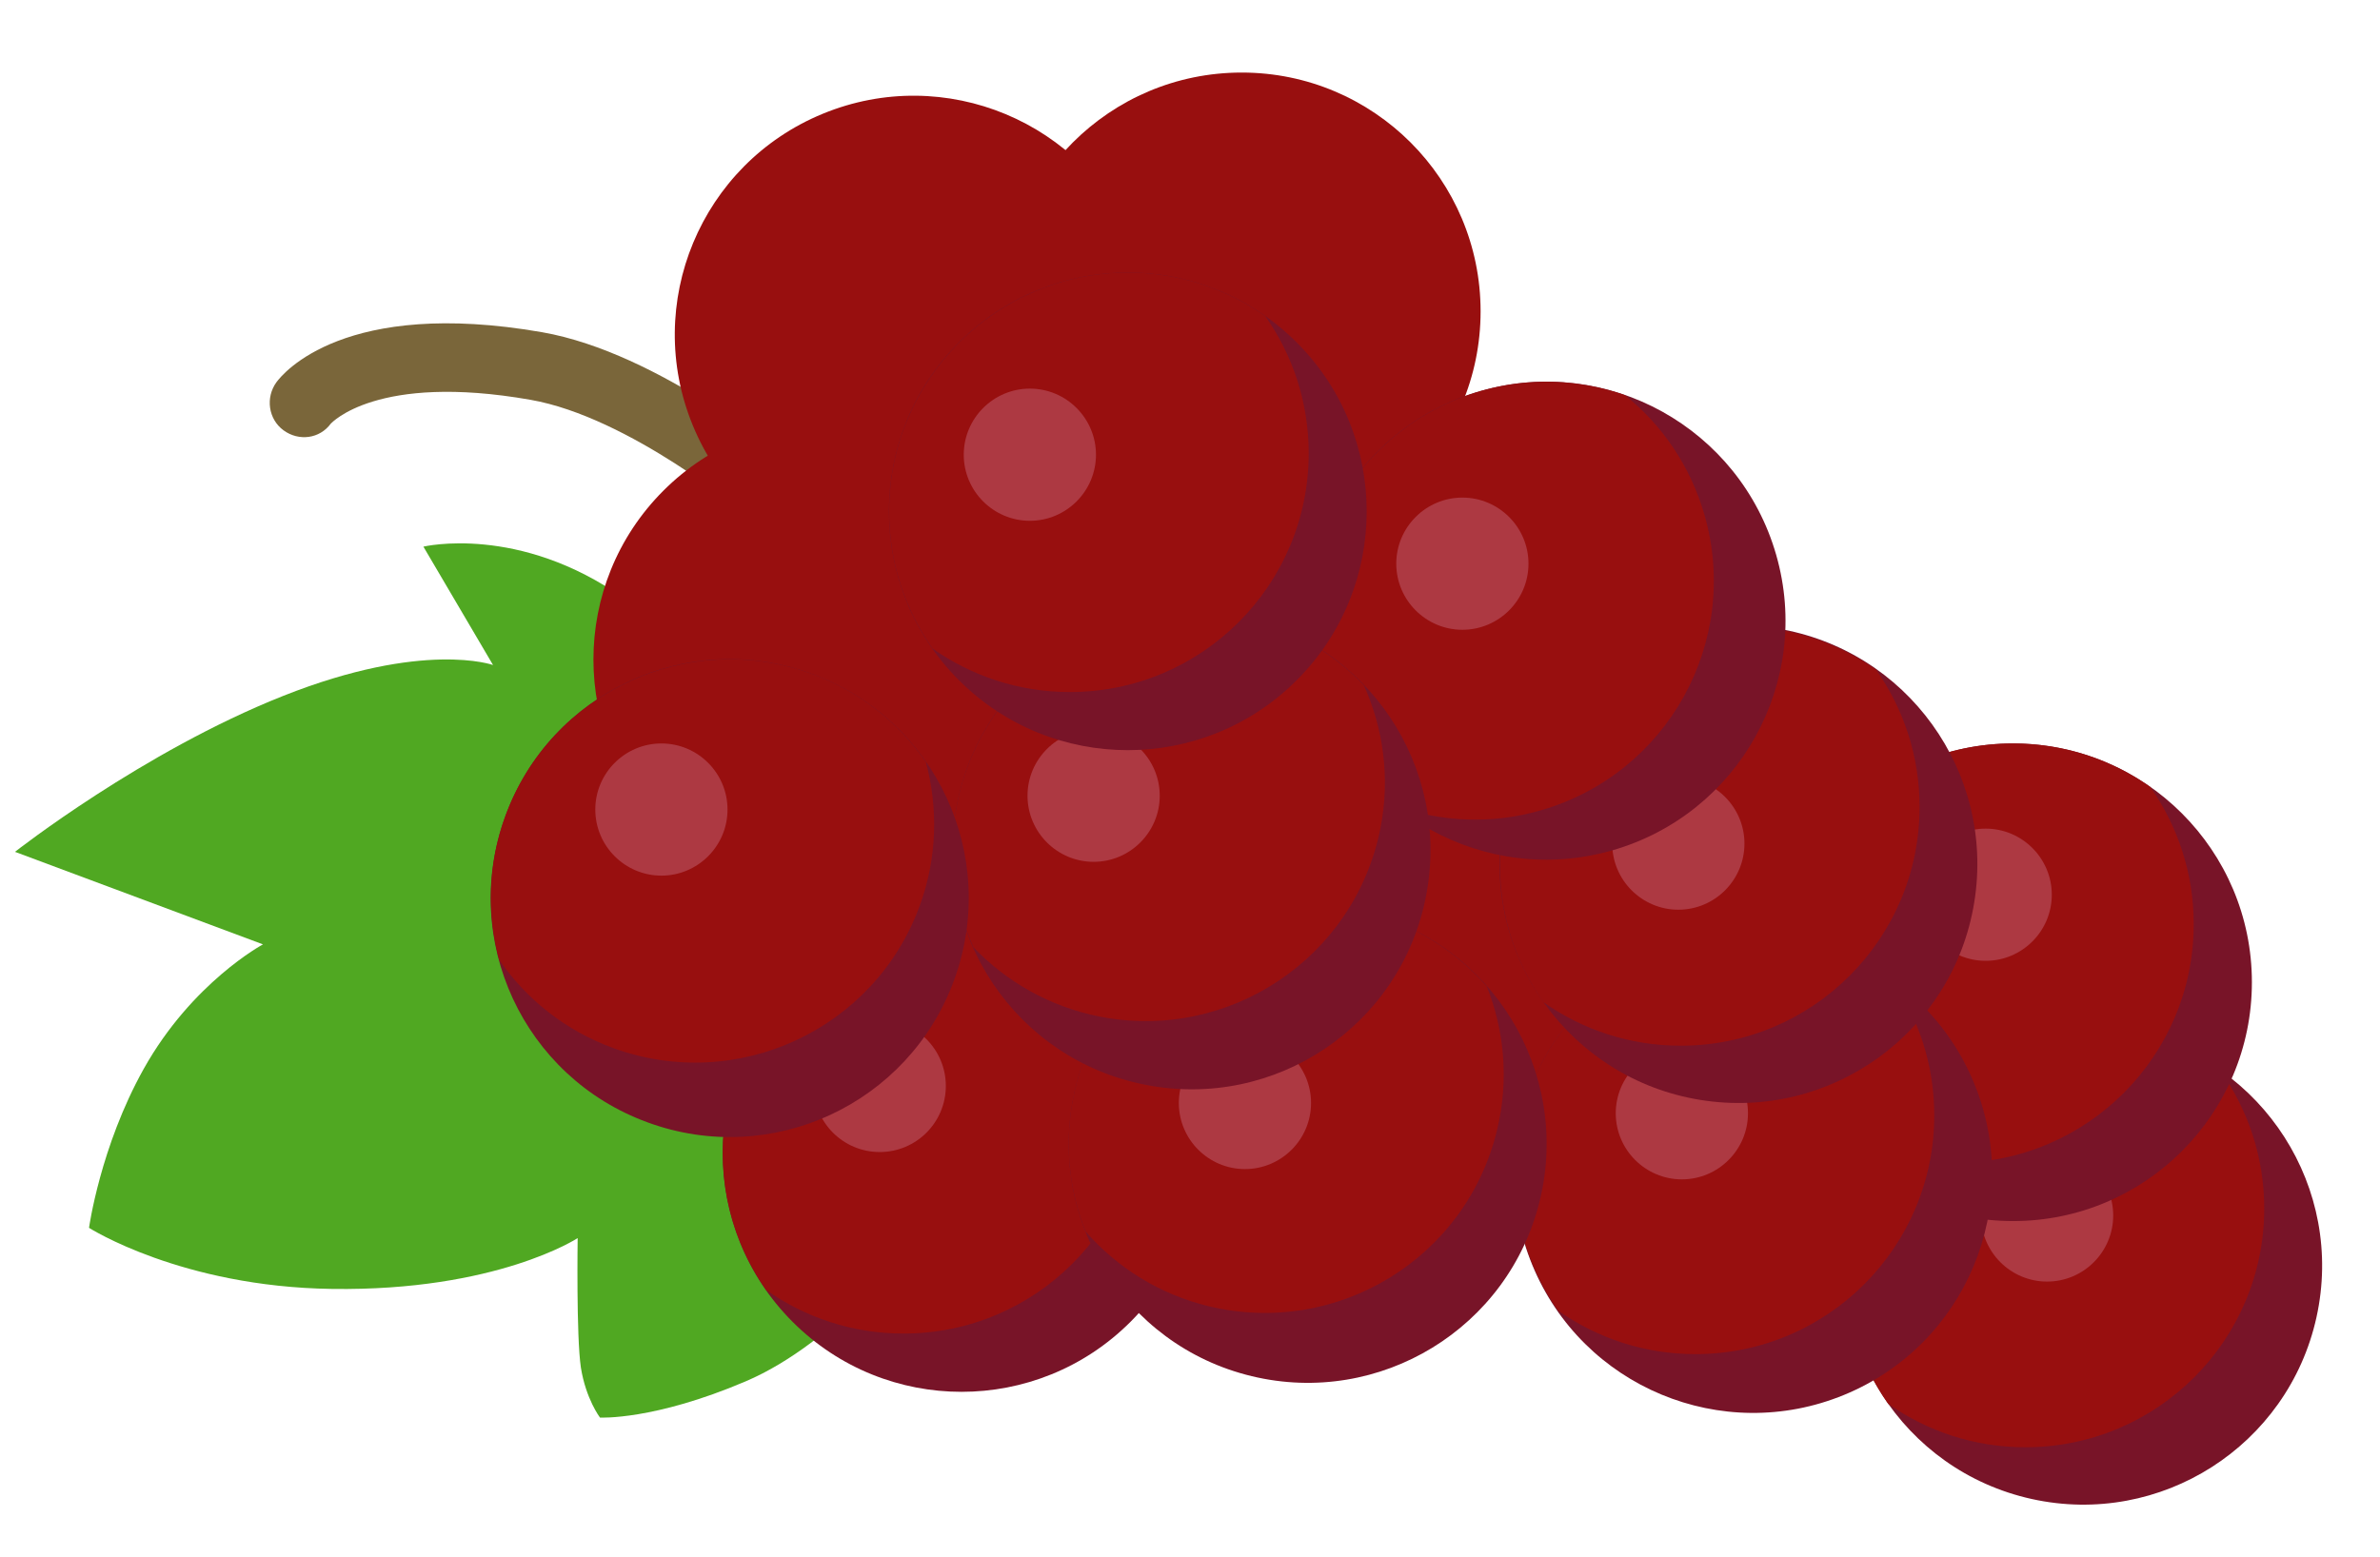<svg width="81" height="53" viewBox="0 0 81 53" fill="none" xmlns="http://www.w3.org/2000/svg">
<path d="M27.02 27.16C27.02 27.16 24.84 22.93 21.25 20.38C17.66 17.83 14.41 18.61 14.41 18.61L16.78 22.64C16.78 22.64 14.43 21.79 9.64 23.69C4.85 25.59 0.51 29 0.51 29L8.95 32.15C8.95 32.15 6.54 33.44 4.89 36.39C3.41 39.04 3.03 41.8 3.03 41.8C3.03 41.8 6.17 43.81 11.3 43.88C16.9 43.96 19.66 42.15 19.66 42.15C19.66 42.15 19.61 45.49 19.77 46.56C19.94 47.63 20.42 48.26 20.42 48.26C20.42 48.26 22.25 48.36 25.37 47.03C28.5 45.7 31.05 42.3 31.05 42.3L32.73 34.23L27 27.17L27.02 27.16Z" fill="#50A822"/>
<path d="M26.15 17.8C25.88 17.8 25.62 17.71 25.4 17.53C25.36 17.5 21.43 14.2 18.05 13.61C12.81 12.69 11.28 14.41 11.26 14.42C10.88 14.94 10.17 15.03 9.65 14.65C9.13 14.27 9.03 13.53 9.41 13.01C9.63 12.71 11.73 10.14 18.45 11.31C22.45 12.01 26.72 15.6 26.9 15.75C27.39 16.16 27.45 16.9 27.03 17.39C26.8 17.66 26.47 17.8 26.14 17.8H26.15Z" fill="#7A663A"/>
<path d="M42.26 18.73C46.75 18.73 50.39 15.09 50.39 10.6C50.39 6.11 46.75 2.47 42.26 2.47C37.77 2.47 34.13 6.11 34.13 10.6C34.13 15.09 37.77 18.73 42.26 18.73Z" fill="#980F0F"/>
<path d="M38.319 30.593C39.355 26.224 36.652 21.842 32.283 20.807C27.914 19.772 23.533 22.475 22.497 26.844C21.462 31.213 24.165 35.594 28.534 36.629C32.903 37.664 37.284 34.962 38.319 30.593Z" fill="#86121A"/>
<path d="M34.076 28.201C37.251 25.026 37.251 19.879 34.076 16.704C30.901 13.529 25.753 13.529 22.578 16.704C19.403 19.879 19.403 25.026 22.578 28.201C25.753 31.376 30.901 31.376 34.076 28.201Z" fill="#980F0F"/>
<path d="M34.193 18.908C38.345 17.198 40.325 12.447 38.615 8.295C36.906 4.143 32.154 2.163 28.002 3.873C23.85 5.582 21.87 10.334 23.58 14.486C25.289 18.638 30.041 20.618 34.193 18.908Z" fill="#980F0F"/>
<path d="M38.473 45.002C41.648 41.827 41.648 36.68 38.473 33.505C35.298 30.33 30.151 30.33 26.976 33.505C23.801 36.68 23.801 41.827 26.976 45.002C30.151 48.177 35.298 48.177 38.473 45.002Z" fill="#781428"/>
<path d="M32.73 31.12C28.24 31.12 24.6 34.76 24.6 39.25C24.6 40.99 25.15 42.6 26.08 43.92C27.4 44.85 29.01 45.4 30.75 45.4C35.24 45.4 38.88 41.76 38.88 37.27C38.88 35.53 38.33 33.92 37.4 32.6C36.08 31.67 34.47 31.12 32.73 31.12Z" fill="#980F0F"/>
<path d="M52.64 40.57C57.13 40.57 60.77 36.93 60.77 32.44C60.77 27.95 57.13 24.31 52.64 24.31C48.15 24.31 44.51 27.95 44.51 32.44C44.51 36.93 48.15 40.57 52.64 40.57Z" fill="#980F0F"/>
<path d="M78.838 44.844C79.805 40.46 77.035 36.121 72.65 35.154C68.266 34.187 63.927 36.957 62.96 41.342C61.993 45.726 64.763 50.065 69.148 51.032C73.532 51.999 77.871 49.229 78.838 44.844Z" fill="#781428"/>
<path d="M70.91 34.99C66.42 34.99 62.78 38.63 62.78 43.12C62.78 44.86 63.33 46.47 64.26 47.79C65.58 48.72 67.19 49.27 68.93 49.27C73.42 49.27 77.06 45.63 77.06 41.14C77.06 39.4 76.51 37.79 75.58 36.47C74.26 35.54 72.65 34.99 70.91 34.99Z" fill="#980F0F"/>
<path d="M71.92 41.38C71.92 42.62 70.91 43.63 69.67 43.63C68.43 43.63 67.42 42.62 67.42 41.38C67.42 40.14 68.43 39.13 69.67 39.13C70.91 39.13 71.92 40.14 71.92 41.38Z" fill="#AD3942"/>
<path d="M68.51 41.57C73 41.57 76.64 37.93 76.64 33.44C76.64 28.95 73 25.31 68.51 25.31C64.02 25.31 60.38 28.95 60.38 33.44C60.38 37.93 64.02 41.57 68.51 41.57Z" fill="#781428"/>
<path d="M68.51 25.31C64.02 25.31 60.38 28.95 60.38 33.44C60.38 35.18 60.93 36.79 61.86 38.11C63.18 39.04 64.79 39.59 66.53 39.59C71.02 39.59 74.66 35.95 74.66 31.46C74.66 29.72 74.11 28.11 73.18 26.79C71.86 25.86 70.25 25.31 68.51 25.31Z" fill="#980F0F"/>
<path d="M62.763 47.487C66.915 45.778 68.894 41.026 67.185 36.874C65.475 32.722 60.724 30.743 56.572 32.452C52.42 34.162 50.44 38.913 52.15 43.065C53.859 47.217 58.611 49.197 62.763 47.487Z" fill="#781428"/>
<path d="M59.68 31.82C55.19 31.82 51.55 35.46 51.55 39.95C51.55 41.69 52.1 43.3 53.03 44.62C54.35 45.55 55.96 46.1 57.7 46.1C62.19 46.1 65.83 42.46 65.83 37.97C65.83 36.23 65.28 34.62 64.35 33.3C63.03 32.37 61.42 31.82 59.68 31.82Z" fill="#980F0F"/>
<path d="M52.41 40.85C51.36 45.22 46.96 47.9 42.6 46.85C38.23 45.8 35.55 41.4 36.6 37.04C37.65 32.67 42.05 29.99 46.41 31.04C50.78 32.09 53.46 36.49 52.41 40.85Z" fill="#781428"/>
<path d="M46.41 31.04C42.04 29.99 37.65 32.67 36.6 37.04C36.19 38.73 36.35 40.43 36.95 41.93C38.02 43.15 39.45 44.06 41.14 44.47C45.51 45.52 49.9 42.84 50.95 38.47C51.36 36.78 51.2 35.08 50.6 33.58C49.53 32.36 48.1 31.45 46.41 31.04Z" fill="#980F0F"/>
<path d="M69.83 30.46C69.83 31.7 68.82 32.71 67.58 32.71C66.34 32.71 65.33 31.7 65.33 30.46C65.33 29.22 66.34 28.21 67.58 28.21C68.82 28.21 69.83 29.22 69.83 30.46Z" fill="#AD3942"/>
<path d="M59.49 37.9C59.49 39.14 58.48 40.15 57.24 40.15C56 40.15 54.99 39.14 54.99 37.9C54.99 36.66 56 35.65 57.24 35.65C58.48 35.65 59.49 36.66 59.49 37.9Z" fill="#AD3942"/>
<path d="M67.191 30.718C67.908 26.285 64.896 22.11 60.464 21.393C56.031 20.676 51.857 23.688 51.14 28.121C50.423 32.553 53.434 36.728 57.867 37.445C62.299 38.162 66.474 35.15 67.191 30.718Z" fill="#781428"/>
<path d="M59.18 21.32C54.69 21.32 51.05 24.96 51.05 29.45C51.05 31.19 51.6 32.8 52.53 34.12C53.85 35.05 55.46 35.6 57.2 35.6C61.69 35.6 65.33 31.96 65.33 27.47C65.33 25.73 64.78 24.12 63.85 22.8C62.53 21.87 60.92 21.32 59.18 21.32Z" fill="#980F0F"/>
<path d="M59.37 28.72C59.37 29.96 58.36 30.97 57.12 30.97C55.88 30.97 54.87 29.96 54.87 28.72C54.87 27.48 55.88 26.47 57.12 26.47C58.36 26.47 59.37 27.48 59.37 28.72Z" fill="#AD3942"/>
<path d="M44.62 37.55C44.62 38.79 43.61 39.8 42.37 39.8C41.13 39.8 40.12 38.79 40.12 37.55C40.12 36.31 41.13 35.3 42.37 35.3C43.61 35.3 44.62 36.31 44.62 37.55Z" fill="#AD3942"/>
<path d="M29.94 39.22C31.183 39.22 32.19 38.213 32.19 36.97C32.19 35.727 31.183 34.72 29.94 34.72C28.697 34.72 27.69 35.727 27.69 36.97C27.69 38.213 28.697 39.22 29.94 39.22Z" fill="#AD3942"/>
<path d="M60.45 18.89C61.69 23.21 59.19 27.71 54.87 28.95C50.55 30.19 46.05 27.69 44.81 23.37C43.57 19.05 46.07 14.55 50.39 13.31C54.71 12.07 59.21 14.57 60.45 18.89Z" fill="#781428"/>
<path d="M50.4 13.31C46.08 14.55 43.58 19.05 44.82 23.37C45.3 25.04 46.27 26.44 47.53 27.45C49.06 27.98 50.76 28.07 52.43 27.59C56.75 26.35 59.25 21.85 58.01 17.53C57.53 15.86 56.56 14.46 55.3 13.45C53.77 12.92 52.07 12.83 50.4 13.31Z" fill="#980F0F"/>
<path d="M48.53 30.52C47.67 34.93 43.39 37.8 38.98 36.93C34.57 36.07 31.7 31.79 32.57 27.38C33.43 22.97 37.71 20.1 42.12 20.97C46.53 21.83 49.4 26.11 48.53 30.52Z" fill="#781428"/>
<path d="M42.12 20.97C37.71 20.11 33.44 22.98 32.57 27.38C32.23 29.09 32.47 30.77 33.13 32.25C34.25 33.42 35.72 34.27 37.43 34.61C41.84 35.47 46.11 32.6 46.98 28.2C47.32 26.49 47.08 24.81 46.42 23.33C45.3 22.16 43.83 21.31 42.12 20.97Z" fill="#980F0F"/>
<path d="M32.47 33.37C30.93 37.59 26.26 39.76 22.04 38.21C17.82 36.67 15.65 32 17.2 27.78C18.74 23.56 23.41 21.39 27.63 22.94C31.85 24.48 34.02 29.15 32.47 33.37Z" fill="#781428"/>
<path d="M27.63 22.94C23.41 21.4 18.74 23.57 17.2 27.78C16.6 29.42 16.57 31.12 16.99 32.68C17.91 34.01 19.23 35.08 20.87 35.68C25.09 37.22 29.76 35.05 31.3 30.84C31.9 29.2 31.93 27.5 31.51 25.94C30.59 24.61 29.27 23.54 27.63 22.94Z" fill="#980F0F"/>
<path d="M39.47 27.09C39.47 28.33 38.46 29.34 37.22 29.34C35.98 29.34 34.97 28.33 34.97 27.09C34.97 25.85 35.98 24.84 37.22 24.84C38.46 24.84 39.47 25.85 39.47 27.09Z" fill="#AD3942"/>
<path d="M44.132 23.157C47.307 19.982 47.307 14.834 44.132 11.659C40.957 8.484 35.81 8.484 32.635 11.659C29.46 14.834 29.46 19.982 32.635 23.157C35.81 26.332 40.957 26.332 44.132 23.157Z" fill="#781428"/>
<path d="M38.39 9.28C33.9 9.28 30.26 12.92 30.26 17.41C30.26 19.15 30.81 20.76 31.74 22.08C33.06 23.01 34.67 23.56 36.41 23.56C40.9 23.56 44.54 19.92 44.54 15.43C44.54 13.69 43.99 12.08 43.06 10.76C41.74 9.83 40.13 9.28 38.39 9.28Z" fill="#980F0F"/>
<path d="M37.3 15.48C37.3 16.72 36.29 17.73 35.05 17.73C33.81 17.73 32.8 16.72 32.8 15.48C32.8 14.24 33.81 13.23 35.05 13.23C36.29 13.23 37.3 14.24 37.3 15.48Z" fill="#AD3942"/>
<path d="M24.76 27.56C24.76 28.8 23.75 29.81 22.51 29.81C21.27 29.81 20.26 28.8 20.26 27.56C20.26 26.32 21.27 25.31 22.51 25.31C23.75 25.31 24.76 26.32 24.76 27.56Z" fill="#AD3942"/>
<path d="M52.02 19.19C52.02 20.43 51.01 21.44 49.77 21.44C48.53 21.44 47.52 20.43 47.52 19.19C47.52 17.95 48.53 16.94 49.77 16.94C51.01 16.94 52.02 17.95 52.02 19.19Z" fill="#AD3942"/>
</svg>
